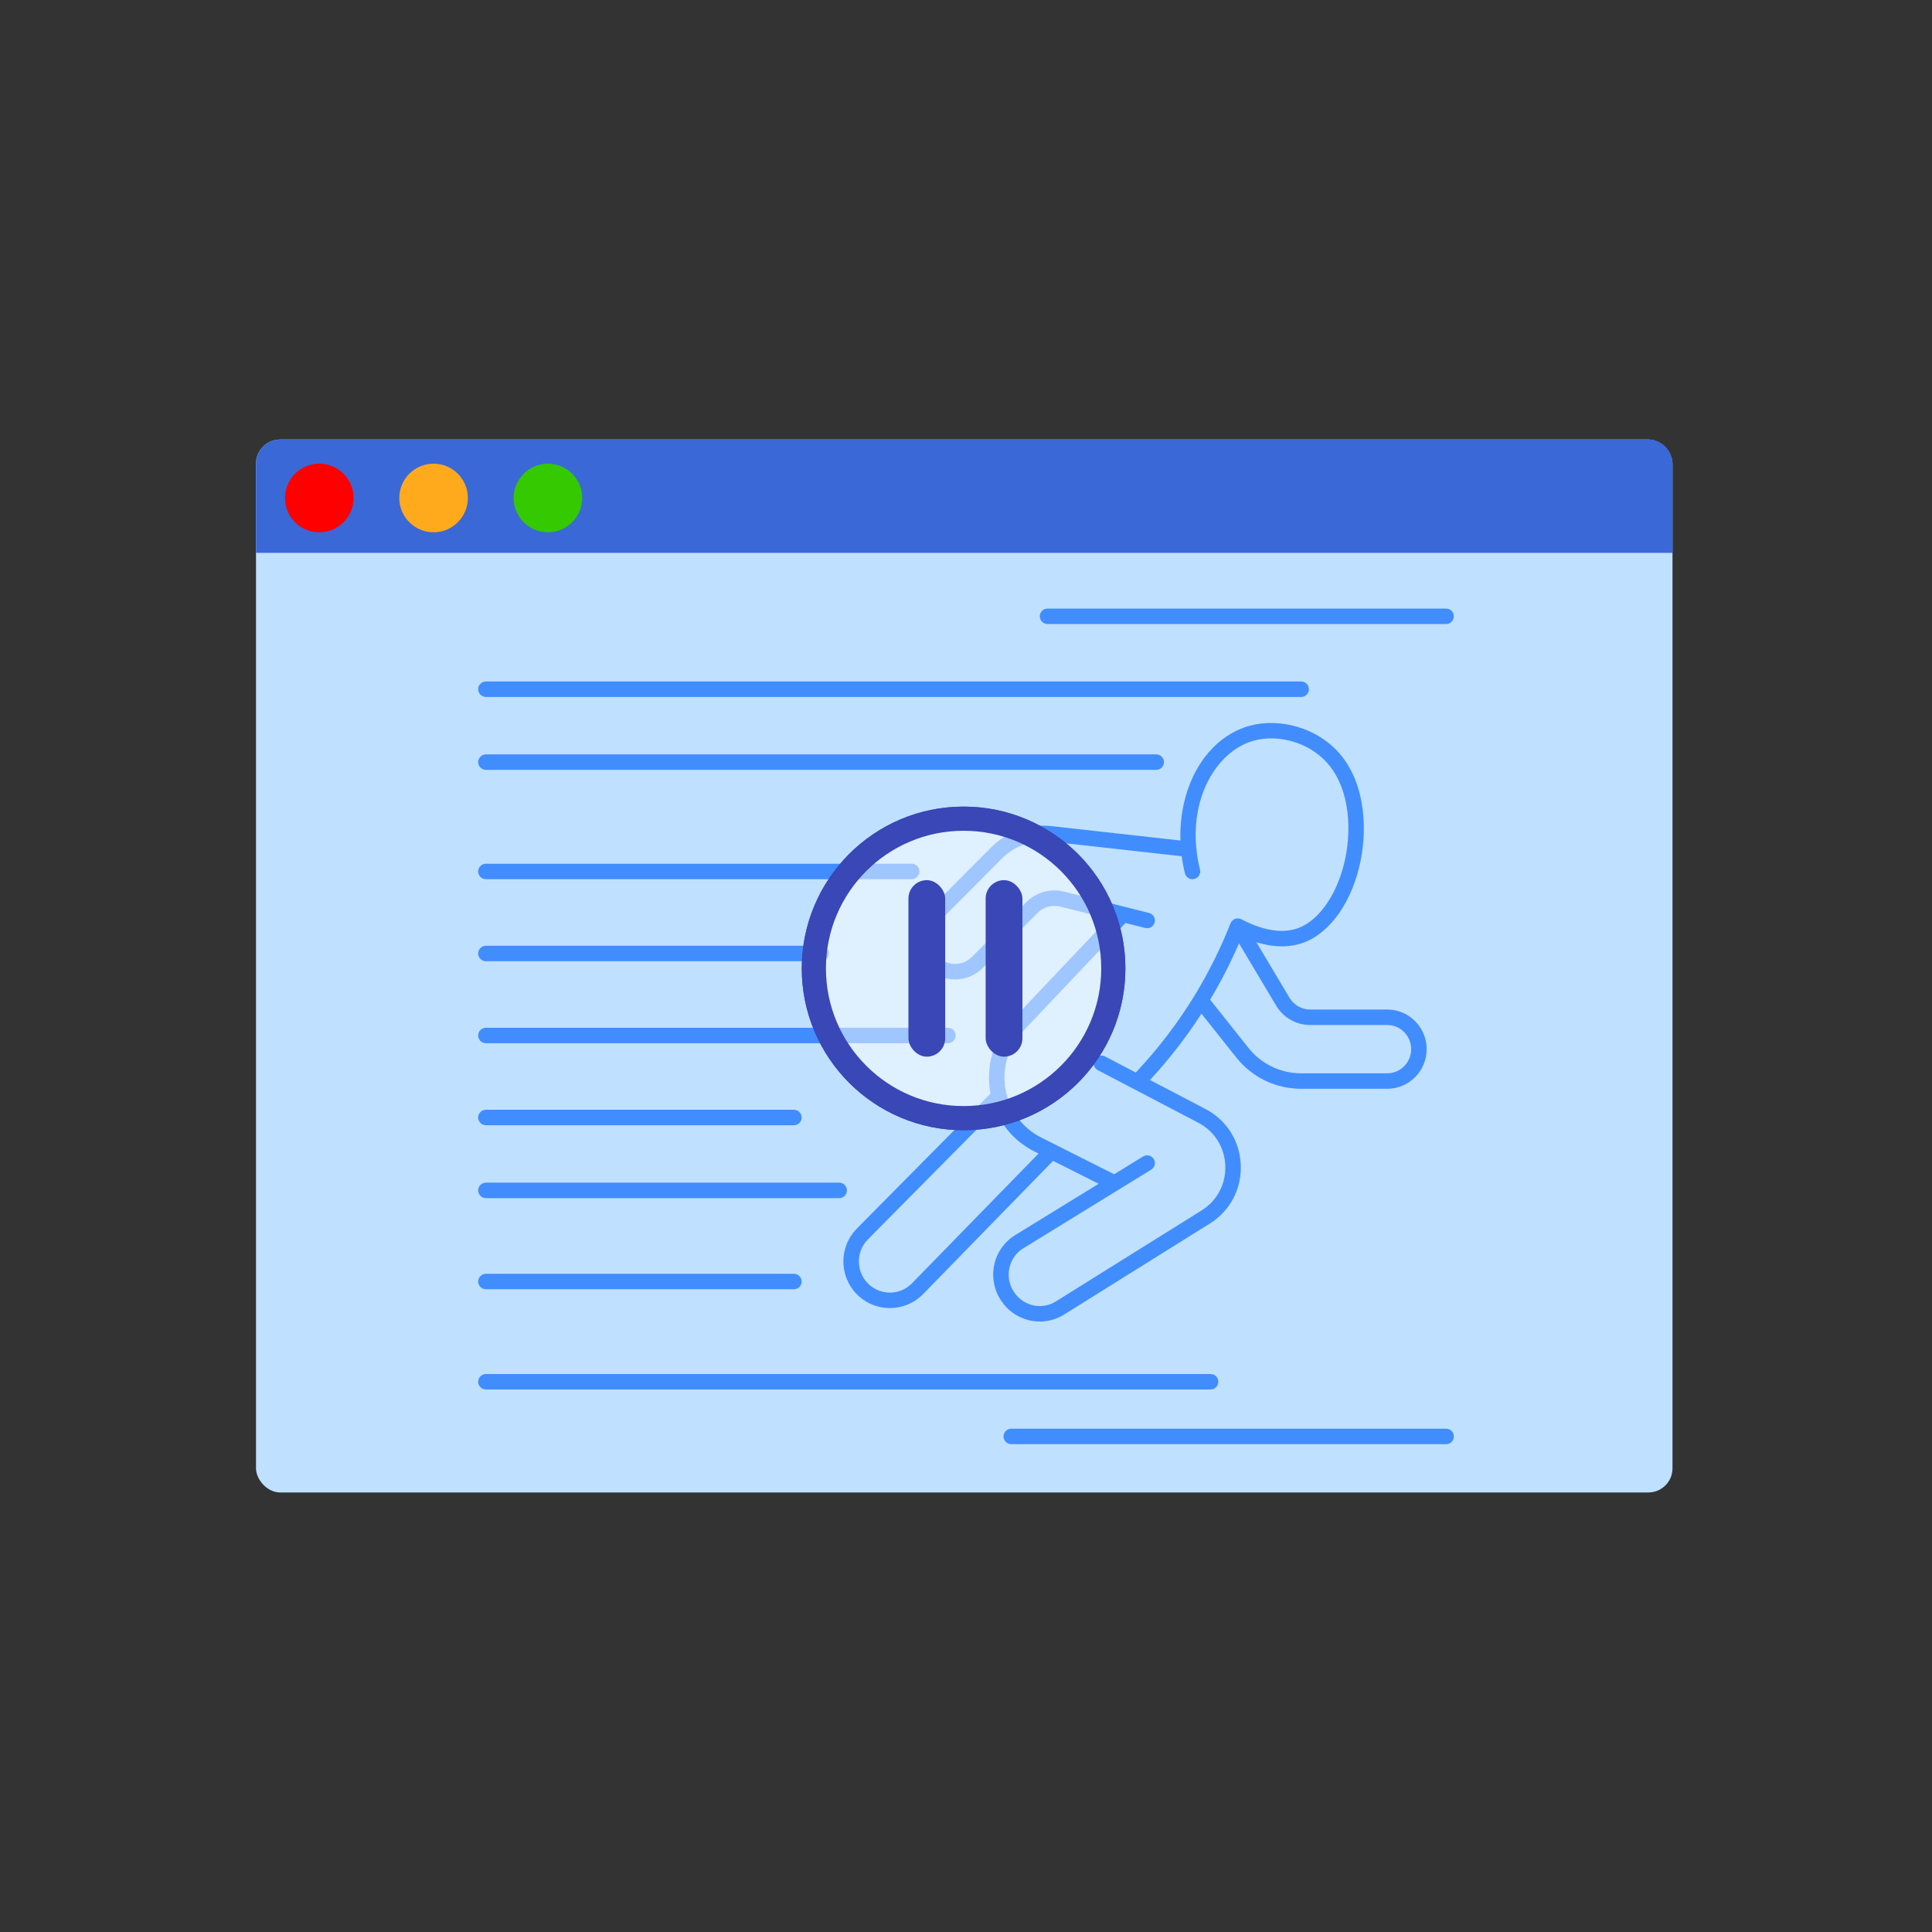 <svg width="400" height="400" viewBox="0 0 400 400" fill="none" xmlns="http://www.w3.org/2000/svg">
<rect x="0" y="0" width="400" height="400" fill="#333333" stroke="none"/>
<rect x="53" y="91" width="293.274" height="218" rx="5" fill="#BFE0FF"/>
<g clip-path="url(#clip0_12756_1248)">
<path d="M257.596 150.62C263.63 148.456 271.245 150.148 276.116 154.736C282.505 160.753 283.196 170.782 281.711 178.16C280.025 186.541 275.52 193.045 269.954 195.133C267.067 196.216 263.725 196.188 260.12 195.085L266.98 206.588C267.872 208.083 269.501 209.012 271.231 209.012H287.207C291.71 209.012 295.374 212.692 295.374 217.217C295.374 221.741 291.71 225.422 287.207 225.422H269.379C264.127 225.422 259.234 223.057 255.954 218.933L248.749 209.873C245.612 214.736 242.036 219.336 238.094 223.601L249.583 229.611C253.967 231.904 256.697 236.237 256.887 241.201C257.077 246.169 254.681 250.701 250.48 253.325L220.3 272.169C218.742 273.142 217.003 273.609 215.281 273.608C212.288 273.608 209.346 272.2 207.496 269.594L207.401 269.461C205.866 267.299 205.291 264.568 205.822 261.966C206.351 259.373 207.943 257.094 210.189 255.713L227.47 245.09L218.028 240.34L191.111 267.93C189.237 269.851 186.739 270.824 184.234 270.824C182 270.824 179.76 270.05 177.952 268.483C175.938 266.737 174.724 264.204 174.622 261.533C174.52 258.862 175.538 256.243 177.414 254.348C187.354 244.304 201.947 229.566 205.088 226.395C205.067 226.287 205.041 226.181 205.022 226.072C204.074 220.669 205.689 215.292 209.451 211.317L229.445 190.199L219.505 187.699C217.828 187.277 216.025 187.78 214.801 189.011L203.504 200.375C201.961 201.927 199.909 202.782 197.725 202.782C195.542 202.782 193.49 201.927 191.946 200.375C188.768 197.178 188.768 191.976 191.946 188.779L205.13 175.517C208.476 172.151 213.092 170.521 217.796 171.048L244.398 174.021C244.057 163.255 249.191 153.636 257.596 150.62ZM258.465 216.94C261.133 220.294 265.111 222.218 269.379 222.218H287.207C289.942 222.218 292.167 219.974 292.167 217.217C292.167 214.459 289.942 212.215 287.207 212.215H271.231C268.377 212.215 265.693 210.688 264.226 208.227L256.521 195.309C254.783 199.327 252.779 203.238 250.544 206.978L258.465 216.94ZM179.693 256.601C178.419 257.888 177.756 259.596 177.826 261.412C177.895 263.227 178.686 264.879 180.053 266.064C182.606 268.276 186.454 268.114 188.815 265.695L215.023 238.83L214.159 238.395C210.497 236.553 207.705 233.551 206.145 229.881C201.442 234.631 188.671 247.53 179.693 256.601ZM217.439 174.231C213.714 173.815 210.056 175.106 207.404 177.775L194.221 191.037C192.28 192.989 192.28 196.166 194.221 198.117C195.157 199.06 196.401 199.578 197.724 199.578C199.047 199.578 200.292 199.06 201.228 198.117L212.525 186.753C214.543 184.723 217.517 183.895 220.287 184.592L237.899 189.022C238.758 189.238 239.279 190.108 239.063 190.966C238.847 191.824 237.976 192.345 237.117 192.128L233.009 191.095L211.78 213.519C208.721 216.75 207.409 221.124 208.179 225.519C208.947 229.897 211.652 233.546 215.602 235.533L230.679 243.117L236.668 239.434C237.423 238.97 238.41 239.206 238.874 239.959C239.338 240.713 239.103 241.699 238.348 242.163L211.869 258.442C210.353 259.374 209.32 260.853 208.963 262.606C208.603 264.368 208.978 266.144 210.016 267.607L210.11 267.74C212.045 270.465 215.774 271.217 218.6 269.452L248.781 250.608C251.995 248.6 253.828 245.129 253.683 241.323C253.538 237.52 251.449 234.203 248.095 232.449L227.276 221.558C226.491 221.147 226.188 220.179 226.599 219.396C227.01 218.612 227.978 218.309 228.763 218.72L235.148 222.06C239.776 217.143 243.896 211.75 247.391 206.008C250.256 201.301 252.739 196.306 254.771 191.159C254.938 190.736 255.278 190.403 255.705 190.245C256.132 190.086 256.606 190.117 257.009 190.329C260.168 191.99 264.782 193.651 268.826 192.134C273.297 190.457 277.12 184.724 278.568 177.528C279.882 170.992 279.351 162.185 273.917 157.066C269.889 153.272 263.623 151.861 258.679 153.635C251.992 156.034 246.612 164.628 247.688 175.637C247.69 175.66 247.693 175.683 247.695 175.706C247.836 177.116 248.078 178.564 248.442 180.045C248.653 180.904 248.127 181.772 247.267 181.983C246.41 182.193 245.539 181.668 245.328 180.809C245.038 179.628 244.819 178.447 244.662 177.274L217.439 174.231ZM216.879 129.204H299.397C300.282 129.204 301 128.486 301 127.602C301 126.717 300.282 126 299.397 126H216.879C215.993 126 215.275 126.717 215.275 127.602C215.275 128.486 215.993 129.204 216.879 129.204ZM99 142.695C99 143.58 99.718 144.297 100.603 144.297H269.39C270.276 144.297 270.993 143.58 270.993 142.695C270.993 141.81 270.276 141.093 269.39 141.093H100.603C99.718 141.093 99 141.81 99 142.695ZM99 157.788C99 158.673 99.718 159.39 100.603 159.39H239.384C240.269 159.39 240.987 158.673 240.987 157.788C240.987 156.903 240.269 156.186 239.384 156.186H100.603C99.718 156.186 99 156.903 99 157.788ZM99 180.427C99 181.312 99.718 182.029 100.603 182.029H188.747C189.633 182.029 190.351 181.312 190.351 180.427C190.351 179.543 189.633 178.825 188.747 178.825H100.603C99.718 178.825 99 179.543 99 180.427ZM99 197.407C99 198.292 99.718 199.009 100.603 199.009H169.993C170.879 199.009 171.597 198.292 171.597 197.407C171.597 196.522 170.879 195.805 169.993 195.805H100.603C99.718 195.805 99 196.522 99 197.407ZM99 214.387C99 215.271 99.718 215.988 100.603 215.988H196.249C197.135 215.988 197.853 215.271 197.853 214.387C197.853 213.502 197.135 212.785 196.249 212.785H100.603C99.718 212.785 99 213.502 99 214.387ZM99 231.366C99 232.251 99.718 232.968 100.603 232.968H164.367C165.252 232.968 165.97 232.251 165.97 231.366C165.97 230.482 165.252 229.764 164.367 229.764H100.603C99.718 229.764 99 230.482 99 231.366ZM99 246.459C99 247.344 99.718 248.061 100.603 248.061H173.744C174.63 248.061 175.348 247.344 175.348 246.459C175.348 245.575 174.63 244.857 173.744 244.857H100.603C99.718 244.857 99 245.575 99 246.459ZM99 265.325C99 266.21 99.718 266.927 100.603 266.927H164.367C165.252 266.927 165.97 266.21 165.97 265.325C165.97 264.441 165.252 263.724 164.367 263.724H100.603C99.718 263.724 99 264.441 99 265.325ZM99 286.078C99 286.963 99.718 287.68 100.603 287.68H250.636C251.522 287.68 252.239 286.963 252.239 286.078C252.239 285.194 251.522 284.476 250.636 284.476H100.603C99.718 284.476 99 285.194 99 286.078ZM301 297.398C301 296.514 300.282 295.796 299.397 295.796H209.377C208.492 295.796 207.774 296.514 207.774 297.398C207.774 298.283 208.492 299 209.377 299H299.397C300.282 299 301 298.283 301 297.398Z" fill="#418DFE"/>
</g>
<path d="M53 96C53 93.239 55.239 91 58 91H341.274C344.035 91 346.274 93.239 346.274 96V114.462H53V96Z" fill="#3B68D7"/>
<circle cx="66.101" cy="103.101" r="7.101" fill="#FF0000"/>
<circle cx="89.766" cy="103.101" r="7.101" fill="#FFAA1D"/>
<circle cx="113.44" cy="103.101" r="7.101" fill="#34C900"/>
<circle cx="199.5" cy="200.5" r="33" fill="white" fill-opacity="0.5" stroke="#3947B7"/>
<circle cx="199.5" cy="200.5" r="31" stroke="#3947B7" stroke-width="5"/>
<rect x="188.08" y="182.228" width="7.614" height="36.545" rx="3.807" fill="#3947B7"/>
<rect x="204.068" y="182.227" width="7.614" height="36.545" rx="3.807" fill="#3947B7"/>
<defs>
<clipPath id="clip0_12756_1248">
<rect width="202" height="173" fill="white" transform="matrix(-1 0 0 1 301 126)"/>
</clipPath>
</defs>
</svg>
